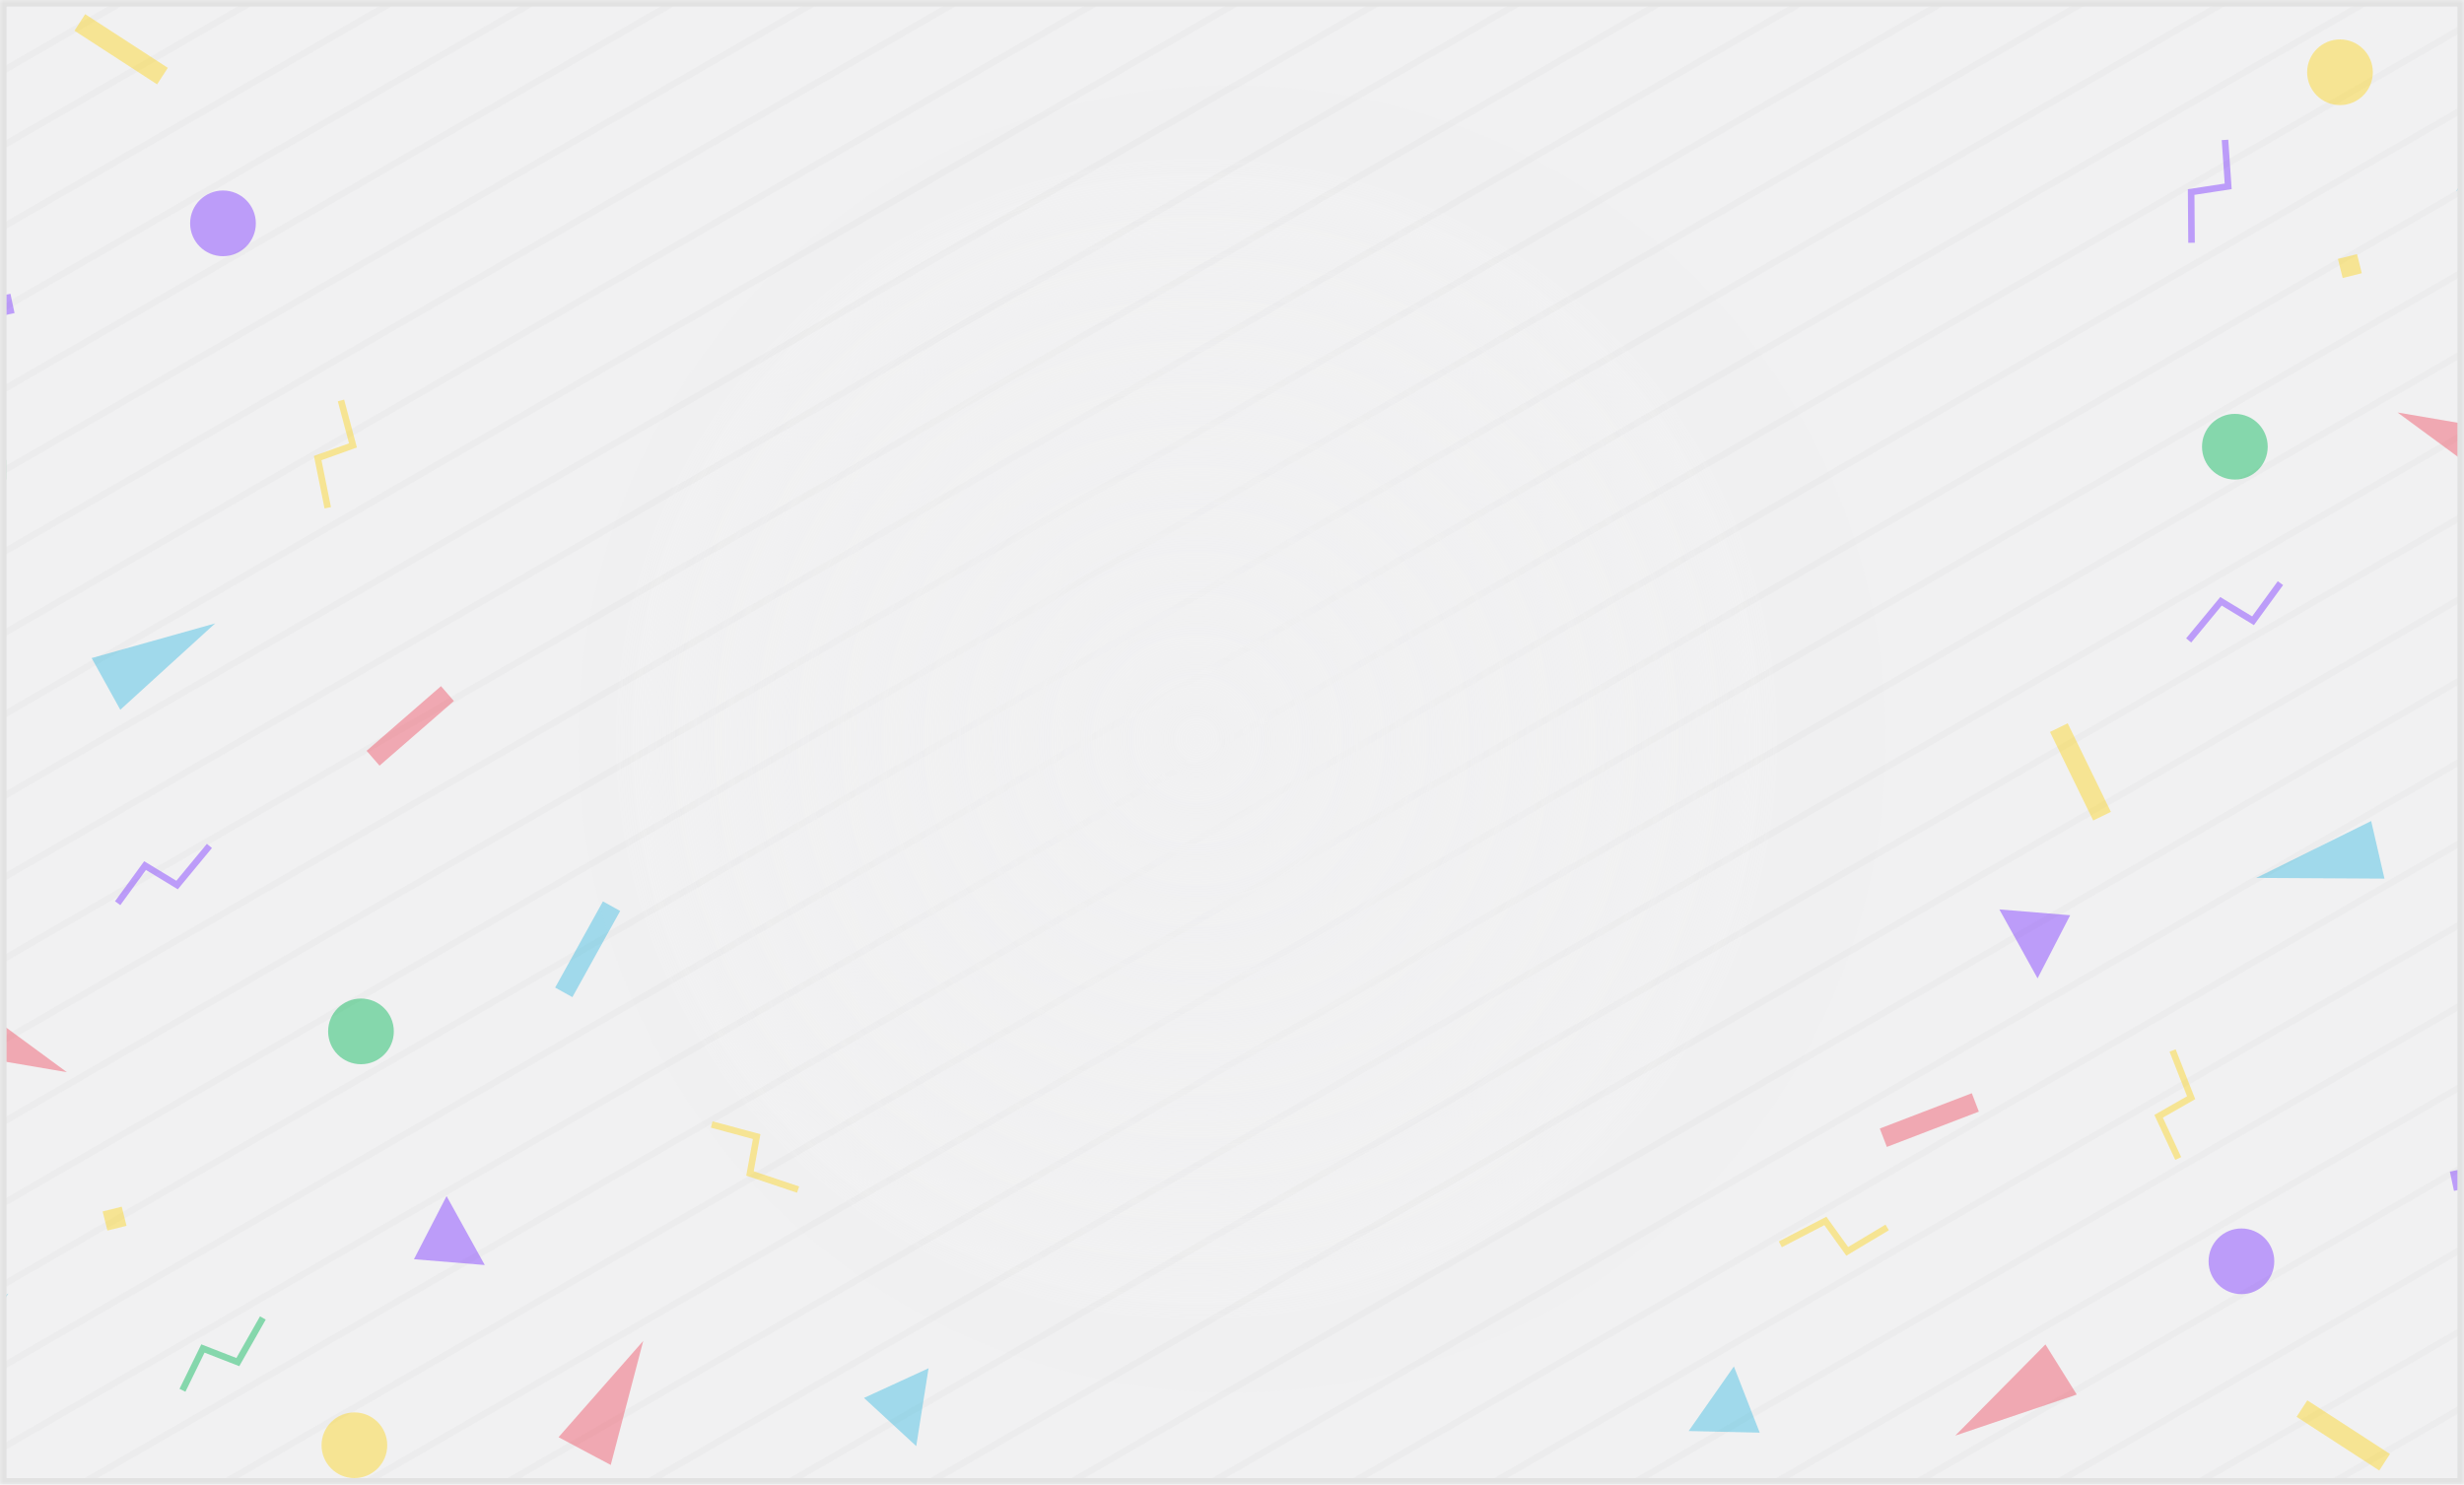 <svg xmlns="http://www.w3.org/2000/svg" width="375" height="226" fill="none" viewBox="0 0 375 226">
    <path fill="#F1F1F2" d="M0 0H375V226H0z"/>
    <mask id="rizgsaecxa" width="375" height="226" x="0" y="0" maskUnits="userSpaceOnUse">
        <path fill="#fff" d="M0 0H375V226H0z"/>
    </mask>
    <g mask="url(#rizgsaecxa)">
        <g fill="#D1D1D1" opacity=".3">
            <g opacity=".5">
                <path d="M325.13 242.322H1510.13V243.322H325.13z" transform="rotate(-30 325.13 242.322)"/>
                <path d="M328.63 252.688H1513.63V253.688H328.63z" transform="rotate(-30 328.63 252.688)"/>
                <path d="M332.13 263.054H1517.13V264.054H332.13z" transform="rotate(-30 332.13 263.054)"/>
                <path d="M335.63 273.42H1520.63V274.42H335.63z" transform="rotate(-30 335.63 273.42)"/>
                <path d="M339.13 283.786H1524.13V284.786H339.13z" transform="rotate(-30 339.13 283.786)"/>
                <path d="M342.63 294.152H1527.63V295.152H342.63z" transform="rotate(-30 342.63 294.152)"/>
                <path d="M346.13 304.518H1531.13V305.518H346.13z" transform="rotate(-30 346.13 304.518)"/>
                <path d="M349.63 314.884H1534.63V315.884H349.63z" transform="rotate(-30 349.63 314.884)"/>
                <path d="M353.13 325.25H1538.13V326.25H353.13z" transform="rotate(-30 353.13 325.25)"/>
                <path d="M356.63 335.616H1541.63V336.616H356.63z" transform="rotate(-30 356.63 335.616)"/>
                <path d="M360.13 345.982H1545.13V346.982H360.13z" transform="rotate(-30 360.13 345.982)"/>
                <path d="M363.63 356.348H1548.63V357.348H363.63z" transform="rotate(-30 363.63 356.348)"/>
                <path d="M367.13 366.714H1552.13V367.714H367.13z" transform="rotate(-30 367.13 366.714)"/>
                <path d="M370.63 377.081H1555.63V378.081H370.63z" transform="rotate(-30 370.63 377.081)"/>
                <path d="M374.13 387.447H1559.13V388.447H374.13z" transform="rotate(-30 374.13 387.447)"/>
            </g>
            <g opacity=".5">
                <path d="M-381.87 242.322H803.13V243.322H-381.87z" transform="rotate(-30 -381.87 242.322)"/>
                <path d="M-378.37 252.688H806.63V253.688H-378.37z" transform="rotate(-30 -378.37 252.688)"/>
                <path d="M-374.87 263.054H810.13V264.054H-374.87z" transform="rotate(-30 -374.87 263.054)"/>
                <path d="M-371.37 273.42H813.63V274.42H-371.37z" transform="rotate(-30 -371.37 273.42)"/>
                <path d="M-367.87 283.786H817.13V284.786H-367.87z" transform="rotate(-30 -367.87 283.786)"/>
                <path d="M-364.37 294.152H820.63V295.152H-364.37z" transform="rotate(-30 -364.37 294.152)"/>
                <path d="M-360.87 304.518H824.13V305.518H-360.87z" transform="rotate(-30 -360.87 304.518)"/>
                <path d="M-357.37 314.884H827.63V315.884H-357.37z" transform="rotate(-30 -357.37 314.884)"/>
                <path d="M-353.87 325.25H831.13V326.25H-353.87z" transform="rotate(-30 -353.87 325.25)"/>
                <path d="M-350.37 335.616H834.63V336.616H-350.37z" transform="rotate(-30 -350.37 335.616)"/>
                <path d="M-346.87 345.982H838.13V346.982H-346.87z" transform="rotate(-30 -346.87 345.982)"/>
                <path d="M-343.37 356.348H841.63V357.348H-343.37z" transform="rotate(-30 -343.37 356.348)"/>
                <path d="M-339.87 366.714H845.13V367.714H-339.87z" transform="rotate(-30 -339.87 366.714)"/>
                <path d="M-336.37 377.081H848.63V378.081H-336.37z" transform="rotate(-30 -336.37 377.081)"/>
                <path d="M-332.87 387.447H852.13V388.447H-332.87z" transform="rotate(-30 -332.87 387.447)"/>
                <path d="M-329.37 397.812H855.63V398.812H-329.37z" transform="rotate(-30 -329.37 397.812)"/>
                <path d="M-325.87 408.178H859.13V409.178H-325.87z" transform="rotate(-30 -325.87 408.178)"/>
                <path d="M-322.37 418.545H862.63V419.545H-322.37z" transform="rotate(-30 -322.37 418.545)"/>
                <path d="M-318.87 428.911H866.13V429.911H-318.87z" transform="rotate(-30 -318.87 428.911)"/>
                <path d="M-315.37 439.277H869.63V440.277H-315.37z" transform="rotate(-30 -315.37 439.277)"/>
                <path d="M-311.87 449.643H873.13V450.643H-311.87z" transform="rotate(-30 -311.87 449.643)"/>
                <path d="M-308.37 460.009H876.63V461.009H-308.37z" transform="rotate(-30 -308.37 460.009)"/>
                <path d="M-304.87 470.375H880.13V471.375H-304.87z" transform="rotate(-30 -304.87 470.375)"/>
                <path d="M-301.37 480.741H883.63V481.741H-301.37z" transform="rotate(-30 -301.37 480.741)"/>
                <path d="M-297.87 491.107H887.13V492.107H-297.87z" transform="rotate(-30 -297.87 491.107)"/>
                <path d="M-294.37 501.473H890.63V502.473H-294.37z" transform="rotate(-30 -294.37 501.473)"/>
                <path d="M-290.87 511.839H894.13V512.839H-290.87z" transform="rotate(-30 -290.87 511.839)"/>
                <path d="M-287.37 522.205H897.63V523.205H-287.37z" transform="rotate(-30 -287.37 522.205)"/>
                <path d="M-283.87 532.571H901.13V533.571H-283.87z" transform="rotate(-30 -283.87 532.571)"/>
                <path d="M-280.37 542.937H904.63V543.937H-280.37z" transform="rotate(-30 -280.37 542.937)"/>
                <path d="M-276.87 553.303H908.13V554.303H-276.87z" transform="rotate(-30 -276.87 553.303)"/>
                <path d="M-273.37 563.669H911.63V564.669H-273.37z" transform="rotate(-30 -273.37 563.669)"/>
                <path d="M-269.87 574.035H915.13V575.035H-269.87z" transform="rotate(-30 -269.87 574.035)"/>
            </g>
            <g opacity=".5">
                <path d="M-1023.37 440.277H161.63V441.277H-1023.37z" transform="rotate(-30 -1023.37 440.277)"/>
                <path d="M-1019.87 450.643H165.13V451.643H-1019.87z" transform="rotate(-30 -1019.87 450.643)"/>
                <path d="M-1016.37 461.009H168.63V462.009H-1016.37z" transform="rotate(-30 -1016.37 461.009)"/>
                <path d="M-1012.87 471.375H172.13V472.375H-1012.87z" transform="rotate(-30 -1012.87 471.375)"/>
                <path d="M-1009.37 481.741H175.63V482.741H-1009.37z" transform="rotate(-30 -1009.37 481.741)"/>
                <path d="M-1005.87 492.107H179.13V493.107H-1005.87z" transform="rotate(-30 -1005.87 492.107)"/>
                <path d="M-1002.37 502.473H182.63V503.473H-1002.37z" transform="rotate(-30 -1002.37 502.473)"/>
                <path d="M-998.87 512.839H186.13V513.839H-998.87z" transform="rotate(-30 -998.87 512.839)"/>
                <path d="M-995.37 523.205H189.63V524.205H-995.37z" transform="rotate(-30 -995.37 523.205)"/>
                <path d="M-991.87 533.571H193.13V534.571H-991.87z" transform="rotate(-30 -991.87 533.571)"/>
                <path d="M-988.37 543.937H196.63V544.937H-988.37z" transform="rotate(-30 -988.37 543.937)"/>
                <path d="M-984.87 554.303H200.13V555.303H-984.87z" transform="rotate(-30 -984.87 554.303)"/>
                <path d="M-981.37 564.669H203.63V565.669H-981.37z" transform="rotate(-30 -981.37 564.669)"/>
                <path d="M-977.87 575.035H207.13V576.035H-977.87z" transform="rotate(-30 -977.87 575.035)"/>
            </g>
        </g>
        <g opacity=".5">
            <path fill="#4FC1E3" fill-rule="evenodd" d="M32.746 94.894L18.31 108.041l-4.364-7.871 18.8-5.276zM1.27 196.901l-10.54 16.435-6.253-6.474 16.794-9.961z" clip-rule="evenodd"/>
            <path fill="#F06072" fill-rule="evenodd" d="M10.182 163.212l-19.248-3.282 3.517-8.284 15.73 11.566zM97.897 204.112l-4.947 18.889-7.946-4.226 12.893-14.663z" clip-rule="evenodd"/>
            <path fill="#4FC1E3" fill-rule="evenodd" d="M131.492 212.796l9.828-4.518-1.877 11.852-7.951-7.334z" clip-rule="evenodd"/>
            <path fill="#8847FF" fill-rule="evenodd" d="M63.001 191.681l4.963-9.611 5.818 10.496-10.78-.885z" clip-rule="evenodd"/>
            <circle cx="53.937" cy="220" r="5" fill="#FCD834"/>
            <circle cx="54.937" cy="157" r="5" fill="#19BD66"/>
            <circle cx="33.937" cy="34" r="5" fill="#8847FF"/>
            <path fill="#19BD66" d="M-14.063 70H0.937V73H-14.063z"/>
            <path fill="#FCD834" d="M12.964 2.157H27.964V5.157H12.964z" transform="rotate(33 12.964 2.157)"/>
            <path fill="#4FC1E3" d="M84.489 150.332H99.489V153.332H84.489z" transform="rotate(-61 84.489 150.332)"/>
            <path fill="#F06072" d="M55.793 114.288H70.793V117.288H55.793z" transform="rotate(-41 55.793 114.288)"/>
            <path fill="#8847FF" d="M-1.342 45.344H1.658V48.344H-1.342z" transform="rotate(-12 -1.342 45.344)"/>
            <path fill="#FCD834" d="M15.619 184.407H18.619V187.407H15.619z" transform="rotate(-14 15.619 184.407)"/>
            <path stroke="#8847FF" d="M17.907 137.487l4.17-5.725 4.873 2.96 4.92-5.954"/>
            <path stroke="#FCD834" d="M108.317 171.172l6.839 1.842-1.017 5.61 7.322 2.46M51.895 60.958l1.824 6.844-5.367 1.924 1.53 7.571"/>
            <path stroke="#19BD66" d="M27.77 211.633l3.113-6.362 5.313 2.069 3.812-6.718"/>
        </g>
        <g opacity=".5">
            <path fill="#4FC1E3" fill-rule="evenodd" d="M343.371 133.637l17.501-8.659 2.024 8.77-19.525-.111zM373.794 29.1l10.541-16.436 6.252 6.474-16.793 9.961z" clip-rule="evenodd"/>
            <path fill="#F06072" fill-rule="evenodd" d="M364.883 62.788l19.248 3.282-3.517 8.284-15.731-11.566zM297.571 218.534L311.3 204.65l4.769 7.632-18.498 6.252z" clip-rule="evenodd"/>
            <path fill="#4FC1E3" fill-rule="evenodd" d="M267.814 218.081L257 217.834l6.883-9.83 3.931 10.077z" clip-rule="evenodd"/>
            <path fill="#8847FF" fill-rule="evenodd" d="M315.064 139.319l-4.963 9.611-5.818-10.496 10.781.885z" clip-rule="evenodd"/>
            <circle cx="356.127" cy="11" r="5" fill="#FCD834" transform="rotate(-180 356.127 11)"/>
            <circle cx="340.127" cy="68" r="5" fill="#19BD66" transform="rotate(-180 340.127 68)"/>
            <circle cx="341.127" cy="192" r="5" fill="#8847FF" transform="rotate(-180 341.127 192)"/>
            <path fill="#19BD66" d="M389.127 156H404.127V159H389.127z" transform="rotate(-180 389.127 156)"/>
            <path fill="#FCD834" d="M362.101 223.843H377.101V226.843H362.101z" transform="rotate(-147 362.101 223.843)"/>
            <path fill="#FCD834" d="M314.688 110.102H329.688V113.102H314.688z" transform="rotate(64 314.688 110.102)"/>
            <path fill="#F06072" d="M301.167 169.213H316.167V172.213H301.167z" transform="rotate(159 301.167 169.213)"/>
            <path fill="#8847FF" d="M376.407 180.656H379.407V183.656H376.407z" transform="rotate(168 376.407 180.656)"/>
            <path fill="#FCD834" d="M359.446 41.593H362.446V44.593H359.446z" transform="rotate(166 359.446 41.593)"/>
            <path stroke="#8847FF" d="M347.062 88.768l-4.171 5.725-4.874-2.96-4.92 5.954"/>
            <path stroke="#FCD834" d="M287.21 186.843l-6.076 3.64-3.329-4.629-6.856 3.559M331.507 176.348l-2.985-6.423 4.951-2.827-2.822-7.19"/>
            <path stroke="#8847FF" d="M338.626 21.3l.485 7.066-5.636.866.058 7.723"/>
        </g>
        <circle cx="187.5" cy="112.5" r="99.5" fill="url(#paint0_radial)"/>
        <path stroke="#E2E2E2" d="M0.5 0.5H374.5V225.5H0.5z"/>
    </g>
    <defs>
        <radialGradient id="paint0_radial" cx="0" cy="0" r="1" gradientTransform="rotate(86.499 31.252 153.04) scale(88.476)" gradientUnits="userSpaceOnUse">
            <stop stop-color="#F1F1F2"/>
            <stop offset="1" stop-color="#F1F1F2" stop-opacity=".01"/>
        </radialGradient>
    </defs>
</svg>
